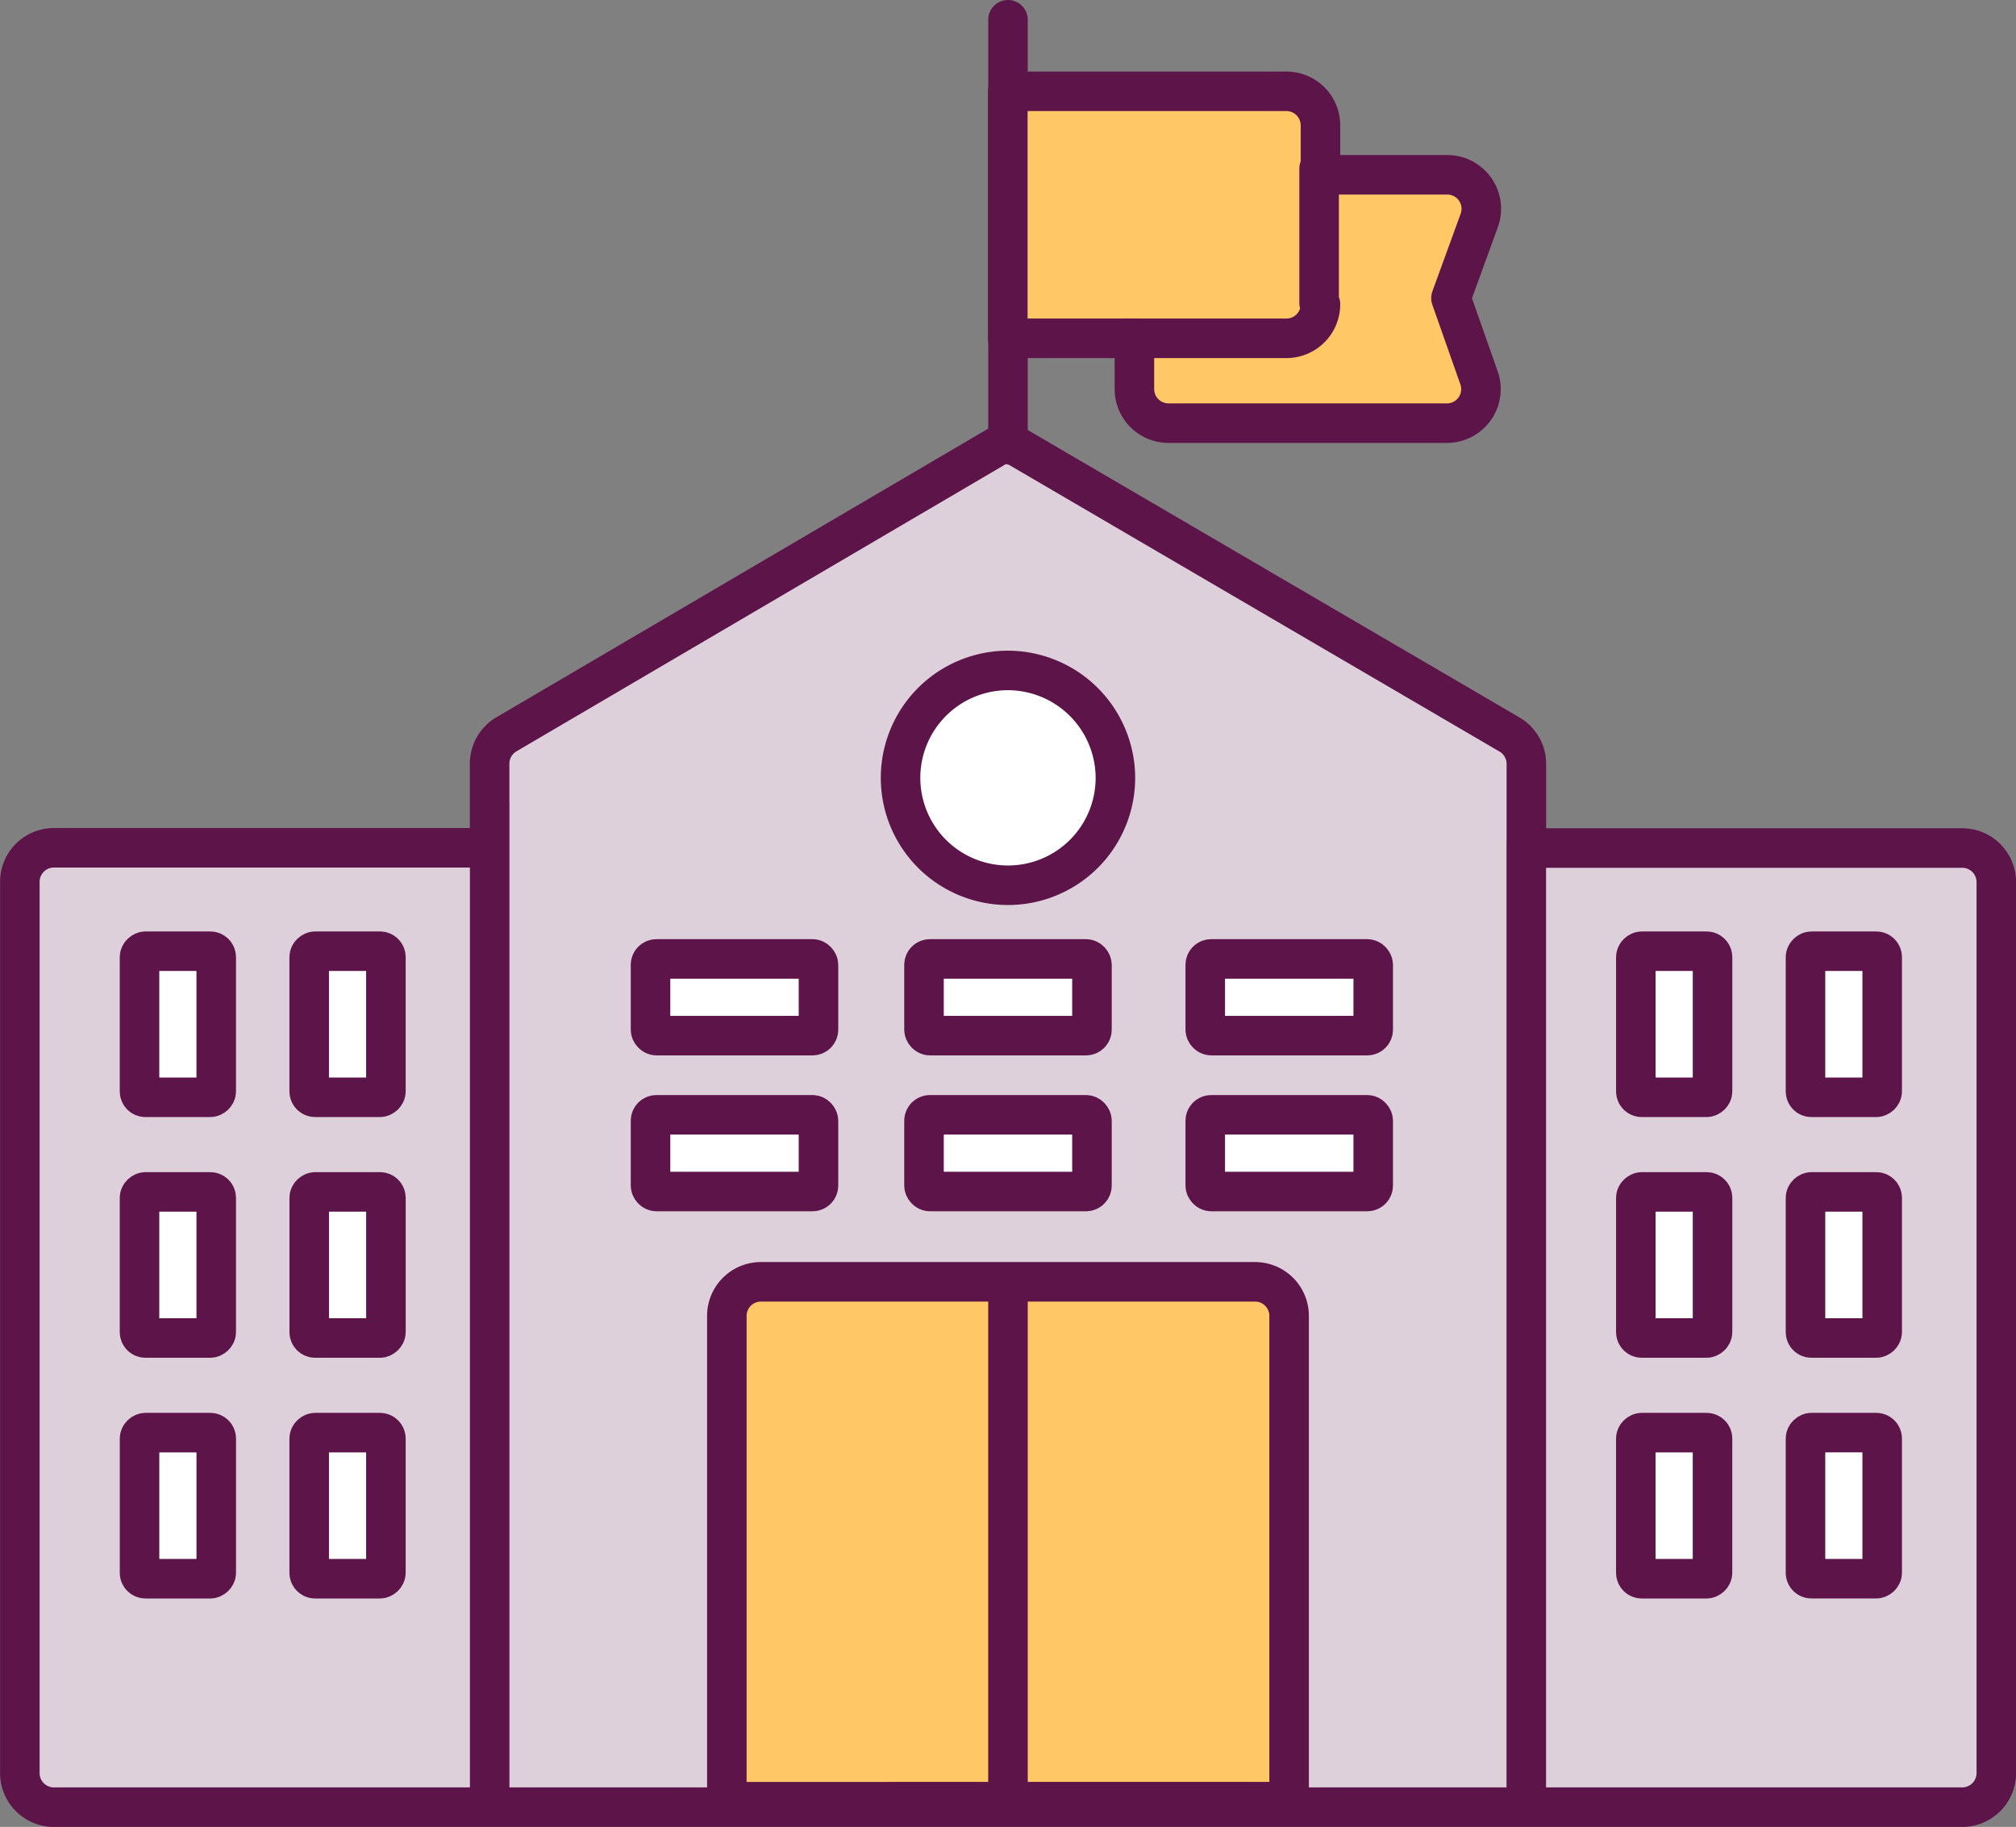 <svg xmlns="http://www.w3.org/2000/svg" width="102" height="92.448" viewBox="0 0 102 92.448">
    <rect x="0" y="0" width="102" height="92.448" fill="#808080" stroke="none"/>
    <defs>
        <style>
            .prefix__cls-2,.prefix__cls-3{stroke:#5c1449;stroke-width:2px}.prefix__cls-2{stroke-linecap:round;stroke-linejoin:round;fill:#ffc766}.prefix__cls-3{fill:#fff;stroke-miterlimit:10}
        </style>
    </defs>
    <g id="prefix__Group_861" data-name="Group 861" transform="translate(-561.473 -446.01)">
        <g id="prefix__Group_858" data-name="Group 858" transform="translate(562.473 468.414)">
            <g id="prefix__Group_857" data-name="Group 857">
                <path id="prefix__Path_1044" d="M612.225 459l-25.1 14.734a1.725 1.725 0 0 0-.88 1.5v4.259H564.2a1.723 1.723 0 0 0-1.723 1.723v45.1a1.725 1.725 0 0 0 1.723 1.725h96.552a1.726 1.726 0 0 0 1.725-1.725V481.23a1.726 1.726 0 0 0-1.725-1.725H638.7v-4.259a1.725 1.725 0 0 0-.879-1.5l-24.909-14.562zm-25.977 18.216v50.55m52.448 0v-48.64" data-name="Path 1044" transform="translate(-562.473 -458.996)" style="stroke-linecap:round;stroke-linejoin:round;stroke:#5c1449;stroke-width:2px;fill:#ded0db"/>
            </g>
        </g>
        <path id="prefix__Path_1045" d="M610.955 509.081V484.5a1.725 1.725 0 0 0-1.723-1.725h-25a1.725 1.725 0 0 0-1.725 1.725v24.584z" class="prefix__cls-2" data-name="Path 1045" transform="translate(15.741 28.099)"/>
        <g id="prefix__Group_860" data-name="Group 860" transform="translate(607.037 479.937)">
            <g id="prefix__Group_859" data-name="Group 859">
                <path id="prefix__Path_1046" d="M592.865 465.449a5.435 5.435 0 1 0 5.434 5.421 5.449 5.449 0 0 0-5.434-5.421z" class="prefix__cls-3" data-name="Path 1046" transform="translate(-587.429 -465.449)"/>
            </g>
        </g>
        <path id="prefix__Line_166" d="M0 0L0 25.835" data-name="Line 166" transform="translate(612.472 510.95)" style="fill:none;stroke-miterlimit:10;stroke:#5c1449;stroke-width:2px"/>
        <path id="prefix__Line_167" d="M0 0L0 21.332" data-name="Line 167" transform="translate(612.472 447.01)" style="fill:none;stroke-linecap:round;stroke-linejoin:round;stroke:#5c1449;stroke-width:2px"/>
        <rect id="prefix__Rectangle_253" width="8.498" height="3.881" class="prefix__cls-3" data-name="Rectangle 253" rx=".3" transform="translate(594.386 494.535)"/>
        <rect id="prefix__Rectangle_254" width="8.498" height="3.881" class="prefix__cls-3" data-name="Rectangle 254" rx=".3" transform="translate(608.223 494.535)"/>
        <rect id="prefix__Rectangle_255" width="8.498" height="3.881" class="prefix__cls-3" data-name="Rectangle 255" rx=".3" transform="translate(622.453 494.535)"/>
        <rect id="prefix__Rectangle_256" width="7.393" height="3.881" class="prefix__cls-3" data-name="Rectangle 256" rx=".3" transform="rotate(-90 572.888 -71.35)"/>
        <rect id="prefix__Rectangle_257" width="7.393" height="3.881" class="prefix__cls-3" data-name="Rectangle 257" rx=".3" transform="rotate(-90 577.18 -75.642)"/>
        <rect id="prefix__Rectangle_258" width="7.393" height="3.881" class="prefix__cls-3" data-name="Rectangle 258" rx=".3" transform="rotate(-90 578.978 -65.26)"/>
        <rect id="prefix__Rectangle_259" width="7.393" height="3.881" class="prefix__cls-3" data-name="Rectangle 259" rx=".3" transform="rotate(-90 583.27 -69.552)"/>
        <rect id="prefix__Rectangle_260" width="7.393" height="3.881" class="prefix__cls-3" data-name="Rectangle 260" rx=".3" transform="rotate(-90 585.068 -59.169)"/>
        <rect id="prefix__Rectangle_261" width="7.393" height="3.881" class="prefix__cls-3" data-name="Rectangle 261" rx=".3" transform="rotate(-90 589.36 -63.462)"/>
        <rect id="prefix__Rectangle_262" width="7.393" height="3.881" class="prefix__cls-3" data-name="Rectangle 262" rx=".3" transform="rotate(-90 535.035 -33.497)"/>
        <rect id="prefix__Rectangle_263" width="7.393" height="3.881" class="prefix__cls-3" data-name="Rectangle 263" rx=".3" transform="rotate(-90 539.327 -37.79)"/>
        <rect id="prefix__Rectangle_264" width="7.393" height="3.881" class="prefix__cls-3" data-name="Rectangle 264" rx=".3" transform="rotate(-90 541.125 -27.407)"/>
        <rect id="prefix__Rectangle_265" width="7.393" height="3.881" class="prefix__cls-3" data-name="Rectangle 265" rx=".3" transform="rotate(-90 545.418 -31.7)"/>
        <rect id="prefix__Rectangle_266" width="7.393" height="3.881" class="prefix__cls-3" data-name="Rectangle 266" rx=".3" transform="rotate(-90 547.216 -21.317)"/>
        <rect id="prefix__Rectangle_267" width="7.393" height="3.881" class="prefix__cls-3" data-name="Rectangle 267" rx=".3" transform="rotate(-90 551.508 -25.609)"/>
        <rect id="prefix__Rectangle_268" width="8.498" height="3.881" class="prefix__cls-3" data-name="Rectangle 268" rx=".3" transform="translate(594.386 502.424)"/>
        <rect id="prefix__Rectangle_269" width="8.498" height="3.881" class="prefix__cls-3" data-name="Rectangle 269" rx=".3" transform="translate(608.223 502.424)"/>
        <rect id="prefix__Rectangle_270" width="8.498" height="3.881" class="prefix__cls-3" data-name="Rectangle 270" rx=".3" transform="translate(622.453 502.424)"/>
        <path id="prefix__Path_1047" d="M590.468 461.537h6.405v2.57a1.723 1.723 0 0 0 1.723 1.723h14.086a1.721 1.721 0 0 0 1.621-2.309l-1.414-4.018 1.432-3.932a1.722 1.722 0 0 0-1.621-2.309h-6.414v-2.5a1.724 1.724 0 0 0-1.723-1.725h-14.095z" class="prefix__cls-2" data-name="Path 1047" transform="translate(21.996 1.593)"/>
        <path id="prefix__Path_1048" d="M593.842 459.815h8.07a1.723 1.723 0 0 0 1.723-1.723l-.068-.07v-6.793" class="prefix__cls-2" data-name="Path 1048" transform="translate(24.647 3.315)"/>
    </g>
</svg>